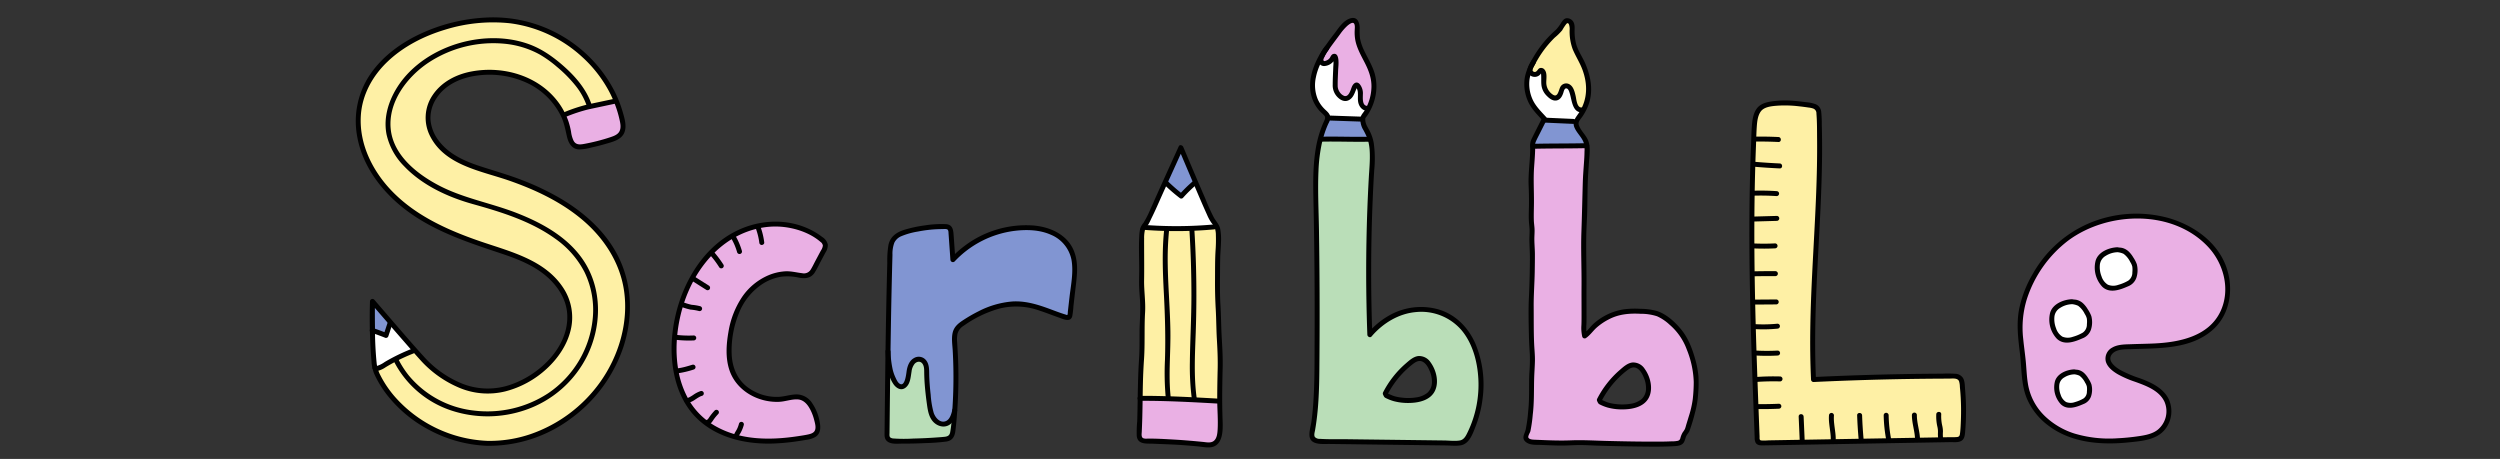 <svg width="1133" height="208" xmlns="http://www.w3.org/2000/svg" data-name="Layer 1">
 <rect width="100%" height="100%" fill="#333333" stroke="none"/>
 <title>Artboard 1</title>

 <g>
  <title>Layer 1</title>
  <path id="svg_1" fill="#eab0e4" d="m305.484,158.139q-0.001,-0.539 0.008,-1.076c0.395,-23.968 14.903,-51.355 40.65,-55.139a34.511,34.511 0 0 1 26.081,6.564a4.115,4.115 0 0 1 1.843,2.576a4.374,4.374 0 0 1 -0.725,2.407l-4.422,8.318a6.857,6.857 0 0 1 -1.818,2.448c-1.835,1.341 -4.37,0.572 -6.603,0.145c-7.816,-1.495 -16.036,2.242 -21.251,8.252s-7.735,13.971 -8.557,21.885c-0.523,5.037 -0.373,10.309 1.755,14.905c3.959,8.55 14.477,12.917 23.743,11.212c2.295,-0.422 4.67,-1.157 6.908,-0.496c2.45,0.724 4.138,2.967 5.268,5.259a23.721,23.721 0 0 1 2.167,6.873a5.5,5.5 0 0 1 -0.34,3.554c-0.874,1.539 -2.828,2.022 -4.571,2.331c-8.781,1.557 -17.794,2.447 -26.612,1.11s-17.486,-5.072 -23.529,-11.631c-7.202,-7.817 -9.984,-18.842 -9.994,-29.498z"/>
  <path id="svg_2" fill="#8195d2" d="m432.691,186c-0.57,2.44 -1.54,5.21 -3.92,6.01c-2.09,0.69 -4.43,-0.58 -5.66,-2.41a14.774,14.774 0 0 1 -1.88,-6.28a113.402,113.402 0 0 1 -1.25,-14.25a12.826,12.826 0 0 0 -0.36,-3.56a3.38,3.38 0 0 0 -6.36,-0.87a10.49,10.49 0 0 0 -1.39,4.51a12.455,12.455 0 0 1 -1.23,4.56a2.94,2.94 0 0 1 -1.93,1.56c-1.45,0.22 -2.58,-1.21 -3.29,-2.5c-2.24,-4.11 -2.64,-7.91 -2.97,-13.44c0.21,-14.77 0.48,-29.55 0.9,-44.32c0.17,-5.99 1.6,-8.28 7.25,-9.92a60.731,60.731 0 0 1 17.73,-2.39a2.929,2.929 0 0 1 1.82,0.44a3.062,3.062 0 0 1 0.83,2.29q0.435,6.06 0.86,12.12a0.66,0.66 0 0 0 0.01,0.14a45.902,45.902 0 0 1 32.56,-14.5a29.117,29.117 0 0 1 12.22,2.14a17.199,17.199 0 0 1 8.9,8.37c2.08,4.6 1.55,9.91 0.98,14.93q-0.795,6.975 -1.59,13.96a1.17,1.17 0 0 1 -1.77,1.22c-6.73,-2.02 -13.15,-5.38 -20.15,-6c-9.35,-0.84 -18.45,3.32 -26.29,8.49a10.181,10.181 0 0 0 -3,2.65c-1.33,1.99 -1.17,4.58 -1,6.96a214.308,214.308 0 0 1 -0.01,30.09l-0.01,0z"/>
  <path id="svg_3" fill="#badeb8" d="m432.691,186l0.01,0q-0.315,4.53 -0.82,9.03a4.786,4.786 0 0 1 -1.23,3.24a4.733,4.733 0 0 1 -2.71,0.82a205.068,205.068 0 0 1 -22.17,0.8c-1.31,-0.02 -2.86,-0.2 -3.48,-1.36a3.862,3.862 0 0 1 -0.29,-1.82q0.195,-18.69 0.45,-37.38c0.33,5.53 0.73,9.33 2.97,13.44c0.71,1.29 1.84,2.72 3.29,2.5a2.94,2.94 0 0 0 1.93,-1.56a12.455,12.455 0 0 0 1.23,-4.56a10.49,10.49 0 0 1 1.39,-4.51a3.38,3.38 0 0 1 6.36,0.87a12.826,12.826 0 0 1 0.36,3.56a113.402,113.402 0 0 0 1.25,14.25a14.774,14.774 0 0 0 1.88,6.28c1.23,1.83 3.57,3.1 5.66,2.41c2.38,-0.8 3.35,-3.57 3.92,-6.01z"/>
  <path id="svg_4" fill="#fef0a5" d="m552.951,159.03c0.24,3.48 0.01,6.99 -0.03,10.48c-0.04,4.06 -0.16,8.12 -0.15,12.19l0,0.05l-1.07,0.01c-3.49,-0.19 -6.97,-0.39 -10.46,-0.56l0.02,-0.44c-1.46,-10.38 -0.78,-20.94 -0.44,-31.42q0.75,-22.695 -0.67,-45.41l-0.02,-0.44c3.36,-0.13 6.72,-0.34 10.07,-0.65l1.12,-0.47c0.96,1.82 0.8,4.02 0.89,6.04c0.1,2.38 -0.23,4.78 -0.3,7.17c-0.08,2.71 -0.1,5.43 -0.12,8.14c-0.02,3.51 -0.08,7.01 0,10.52c0.08,3.26 0.42,6.52 0.46,9.78c0.05,5.02 0.36,10.01 0.7,15.01z"/>
  <path id="svg_5" fill="#eab0e4" d="m552.971,193.89a16.635,16.635 0 0 1 -0.44,3.79a4.62,4.62 0 0 1 -5.34,3.93c-4.67,-0.5 -9.36,-0.89 -14.05,-1.2c-4.44,-0.3 -7.43,-0.26 -11.88,-0.51c-1.39,-0.08 -3.72,0.39 -4.55,-1.1a3.585,3.585 0 0 1 -0.45,-1.9c0.33,-6.59 0.39,-11.6 0.45,-16.37c4.22,-0.02 8.44,0.05 12.66,0.18c3.96,0.11 7.91,0.29 11.87,0.49c3.49,0.17 6.97,0.37 10.46,0.56l1.07,-0.01c0.01,4.04 0.19,8.1 0.2,12.14z"/>
  <path id="svg_6" fill="#fff" d="m551.111,102.01l0.21,0.36l-1.12,0.47c-3.35,0.31 -6.71,0.52 -10.07,0.65c-3.79,0.15 -7.57,0.17 -11.36,0.07c-3.4,-0.07 -6.79,-0.24 -10.19,-0.51l-0.4,-0.02c0.18,-0.3 0.4,-0.58 0.57,-0.87a12.998,12.998 0 0 0 0.79,-1.15c1.4,-2.86 2.89,-5.68 4.13,-8.61c0.46,-1.08 2.29,-5.15 4.35,-9.74l0.35,0.16a75.522,75.522 0 0 0 6.97,6.05a59.829,59.829 0 0 1 5.9,-5.8l0.67,-0.29c3.2,7.49 6.49,15.07 7.23,16.36c0.57,1.01 1.36,1.88 1.97,2.87z"/>
  <path id="svg_7" fill="#8195d2" d="m541.911,82.78l-0.67,0.29a59.829,59.829 0 0 0 -5.9,5.8a75.522,75.522 0 0 1 -6.97,-6.05l-0.35,-0.16c3.28,-7.24 7.15,-15.75 7.15,-15.75s3.32,7.88 6.74,15.87z"/>
  <path id="svg_8" fill="#fef0a5" d="m541.261,180.76l-0.02,0.44c-3.96,-0.2 -7.91,-0.38 -11.87,-0.49l0.03,-0.95c-0.92,-8.49 -0.15,-17.06 -0.09,-25.6c0.14,-16.8 -2.42,-33.65 -0.55,-50.35l0.01,-0.25c3.79,0.1 7.57,0.08 11.36,-0.07l0.02,0.44q1.41,22.68 0.67,45.41c-0.34,10.48 -1.02,21.04 0.44,31.42z"/>
  <path id="svg_9" fill="#fef0a5" d="m529.401,179.76l-0.03,0.95c-4.22,-0.13 -8.44,-0.2 -12.66,-0.18c0.08,-5.6 0.15,-10.85 0.64,-17.88c0.37,-5.29 0.05,-15.35 0.44,-20.57c0.37,-4.95 -0.52,-9.81 -0.42,-14.73c0.13,-6.22 -0.01,-12.45 0.02,-18.68a32.862,32.862 0 0 1 0.41,-4.75a2.401,2.401 0 0 1 0.38,-0.89l0.4,0.02c3.4,0.27 6.79,0.44 10.19,0.51l-0.01,0.25c-1.87,16.7 0.69,33.55 0.55,50.35c-0.06,8.54 -0.83,17.11 0.09,25.6z"/>
  <path id="svg_16" fill="#eab0e4" d="m1005.891,117c5.26,9.14 5.13,21.64 -1.79,29.6c-4.75,5.46 -11.96,8.23 -19.11,9.36c-6.18,0.99 -12.46,0.9 -18.72,1.14c-0.98,0.04 -1.96,0.09 -2.94,0.14a13.719,13.719 0 0 0 -5.01,0.99a5.038,5.038 0 0 0 -3.03,3.87c-0.17,2.01 1.29,3.81 2.88,5.06c3.63,2.87 8.23,4.15 12.56,5.82c4.33,1.66 8.74,4 10.95,8.08a11.91,11.91 0 0 1 -3.89,15.14c-2.59,1.67 -5.73,2.22 -8.79,2.64c-9.75,1.35 -19.89,1.72 -29.26,-1.3c-9.37,-3.03 -17.92,-9.93 -20.85,-19.33c-1.39,-4.49 -1.46,-9.26 -1.89,-13.94c-0.63,-6.89 -2.05,-13.79 -1.33,-20.67c1.49,-14.09 11.71,-29.79 23.59,-37.27a54.4,54.4 0 0 1 41.38,-6.93c10.24,2.51 20,8.45 25.25,17.6zm-38.34,5.43a8.196,8.196 0 0 0 -0.17,-2.16a8.06,8.06 0 0 0 -0.99,-2.1a14.257,14.257 0 0 0 -2.36,-3.28a5.019,5.019 0 0 0 -3.63,-1.55l-0.86,-0.16a11.394,11.394 0 0 0 -6.79,2.52a5.275,5.275 0 0 0 -2.17,3.9a12.344,12.344 0 0 0 1.66,7.84a7.119,7.119 0 0 0 1.82,2.15a6.338,6.338 0 0 0 4.64,0.95a18.835,18.835 0 0 0 4.59,-1.5a7.777,7.777 0 0 0 2.91,-1.79c1.14,-1.27 1.31,-3.12 1.35,-4.82zm-20.6,54.14a6.963,6.963 0 0 0 -0.15,-1.88a7.047,7.047 0 0 0 -0.86,-1.82a12.432,12.432 0 0 0 -2.05,-2.86a4.368,4.368 0 0 0 -3.16,-1.35l-0.75,-0.13a9.932,9.932 0 0 0 -5.91,2.18a5.561,5.561 0 0 0 -1.19,1.28a5.249,5.249 0 0 0 -0.69,2.12a10.681,10.681 0 0 0 1.44,6.82a6.132,6.132 0 0 0 1.59,1.88a5.502,5.502 0 0 0 4.03,0.82a16.443,16.443 0 0 0 4,-1.31a6.788,6.788 0 0 0 2.53,-1.55a6.476,6.476 0 0 0 1.17,-4.2zm-0.01,-30.59a7.792,7.792 0 0 0 -0.16,-2.16a8.06,8.06 0 0 0 -0.99,-2.1a14.475,14.475 0 0 0 -2.36,-3.28a5.019,5.019 0 0 0 -3.63,-1.55l-0.86,-0.16a11.394,11.394 0 0 0 -6.79,2.52a6.178,6.178 0 0 0 -1.37,1.47a6.068,6.068 0 0 0 -0.8,2.43a12.344,12.344 0 0 0 1.66,7.84a7.001,7.001 0 0 0 1.82,2.15a6.338,6.338 0 0 0 4.64,0.95a18.835,18.835 0 0 0 4.59,-1.5a7.885,7.885 0 0 0 2.91,-1.78c1.14,-1.28 1.3,-3.13 1.34,-4.83z"/>
  <path id="svg_17" fill="#fff" d="m967.381,120.27a8.196,8.196 0 0 1 0.17,2.16c-0.04,1.7 -0.21,3.55 -1.35,4.82a7.777,7.777 0 0 1 -2.91,1.79a18.835,18.835 0 0 1 -4.59,1.5a6.338,6.338 0 0 1 -4.64,-0.95a7.119,7.119 0 0 1 -1.82,-2.15a12.344,12.344 0 0 1 -1.66,-7.84a5.275,5.275 0 0 1 2.17,-3.9a11.394,11.394 0 0 1 6.79,-2.52l0.86,0.16a5.019,5.019 0 0 1 3.63,1.55a14.257,14.257 0 0 1 2.36,3.28a8.06,8.06 0 0 1 0.99,2.1z"/>
  <path id="svg_18" fill="#fff" d="m946.801,174.69a6.963,6.963 0 0 1 0.15,1.88a6.476,6.476 0 0 1 -1.17,4.2a6.788,6.788 0 0 1 -2.53,1.55a16.443,16.443 0 0 1 -4,1.31a5.502,5.502 0 0 1 -4.03,-0.82a6.132,6.132 0 0 1 -1.59,-1.88a10.681,10.681 0 0 1 -1.44,-6.82a5.249,5.249 0 0 1 0.69,-2.12a5.561,5.561 0 0 1 1.19,-1.28a9.932,9.932 0 0 1 5.91,-2.18l0.75,0.13a4.368,4.368 0 0 1 3.16,1.35a12.432,12.432 0 0 1 2.05,2.86a7.047,7.047 0 0 1 0.86,1.82z"/>
  <path id="svg_19" fill="#fff" d="m946.781,143.82a7.792,7.792 0 0 1 0.16,2.16c-0.04,1.7 -0.2,3.55 -1.34,4.83a7.885,7.885 0 0 1 -2.91,1.78a18.835,18.835 0 0 1 -4.59,1.5a6.338,6.338 0 0 1 -4.64,-0.95a7.001,7.001 0 0 1 -1.82,-2.15a12.344,12.344 0 0 1 -1.66,-7.84a6.068,6.068 0 0 1 0.8,-2.43a6.178,6.178 0 0 1 1.37,-1.47a11.394,11.394 0 0 1 6.79,-2.52l0.86,0.16a5.019,5.019 0 0 1 3.63,1.55a14.475,14.475 0 0 1 2.36,3.28a8.06,8.06 0 0 1 0.99,2.1z"/>
  <path id="svg_20" fill="#fef0a5" d="m889.191,173.91a109.905,109.905 0 0 1 0.22,22.43a3.32,3.32 0 0 1 -0.83,2.3a3.364,3.364 0 0 1 -2.23,0.57q-43.92,0.765 -87.83,1.53a2.269,2.269 0 0 1 -1.74,-0.46a2.243,2.243 0 0 1 -0.42,-1.48c-1.78,-45.72 -3.55,-91.51 -1.49,-137.22c0.19,-4.26 -0.08,-11.92 4.69,-13.63c5.97,-2.15 14.6,-1.17 20.73,-0.24c1.31,0.2 2.76,0.53 3.49,1.64a4.879,4.879 0 0 1 0.56,2.51c1.7,40.04 -4.38,80.12 -2.46,120.14l0.11,0q31.395,-1.5 62.84,-1.54c1.29,0 2.77,0.08 3.6,1.07a4.451,4.451 0 0 1 0.76,2.38z"/>
  <path id="svg_21" fill="#eab0e4" d="m764.851,156.35c2.43,6.09 4.29,12.39 3.8,19.1a58.198,58.198 0 0 1 -0.77,8.06c-0.82,3.79 -2.06,7.49 -3.19,11.21a8.986,8.986 0 0 1 -1.13,1.82a4.939,4.939 0 0 0 -0.7,1.37c-0.48,2.34 -1.1,2.99 -3.47,3.13c-2.3,0.14 -4.61,0.22 -6.91,0.23c-4.79,0.01 -9.57,-0.01 -14.36,-0.1c-6.75,-0.13 -13.5,-0.26 -20.24,-0.56c-3.97,-0.17 -7.91,0.31 -11.87,0.17c-3.88,-0.13 -7.77,-0.24 -11.65,-0.42a4.3,4.3 0 0 1 -1.56,-0.58c-1.39,-0.7 -1.59,-1.49 -0.94,-2.91a8.753,8.753 0 0 0 0.77,-2.42c0.51,-3.62 1.04,-7.24 1.35,-10.89c0.21,-2.43 0.05,-4.89 0.08,-7.33c0.02,-1.92 0.07,-3.83 0.12,-5.75a92.781,92.781 0 0 0 0.24,-10.27c-0.59,-7.18 -0.4,-14.36 -0.48,-21.54c-0.04,-3.09 0.28,-6.18 0.35,-9.27c0.11,-4.67 0.19,-9.35 0.2,-14.03c0.01,-2.2 -0.2,-4.39 -0.24,-6.58c-0.03,-1.56 0.14,-3.13 0.1,-4.7c-0.04,-1.49 -0.33,-2.98 -0.34,-4.48c-0.05,-4.98 0.21,-9.97 -0.08,-14.93c-0.31,-5.2 0.42,-10.34 0.62,-15.52c0.03,-0.89 0.09,-1.79 0.05,-2.67c0,-0.05 -0.01,-0.11 -0.01,-0.16l0.42,-0.03c7.52,-0.19 16.62,-0.09 24.14,-0.29c0.32,4.51 -0.49,10.39 -0.64,14.89c-0.21,5.34 -0.19,10.69 -0.33,16.03c-0.09,3.51 -0.39,7 -0.41,10.5c-0.03,5.34 0.11,10.68 0.15,16.03c0.02,2.23 -0.05,4.47 -0.05,6.7c0,5.1 0.02,10.2 0.01,15.3c-0.01,1.59 -0.15,3.18 -0.15,4.77a11.123,11.123 0 0 0 0.42,2.03a9.822,9.822 0 0 0 2.58,-2.38a25.258,25.258 0 0 1 8.73,-6.58c4.33,-2.18 9,-2.46 13.73,-2.23c1.9,0.09 3.81,0.27 5.7,0.55c3.29,0.48 5.86,2.47 8.27,4.5a26.295,26.295 0 0 1 7.69,10.23zm-19.08,24.18c2.49,-3.64 1.15,-8.82 -1.01,-12.28a5.884,5.884 0 0 0 -3.69,-2.82c-1.74,-0.32 -3.11,0.59 -4.43,1.6a42.455,42.455 0 0 0 -11.82,14.23l0.47,0.93a29.682,29.682 0 0 0 4.03,1.55c3.96,0.89 8.87,1.05 12.71,-0.42a7.913,7.913 0 0 0 3.74,-2.79z"/>
  <path id="svg_22" fill="#fef0a5" d="m716.971,28.21c2.25,4.93 3.68,10.06 2.78,15.54a19.325,19.325 0 0 1 -2.18,6.2l-0.35,-0.18a2.947,2.947 0 0 1 -3.01,-1.6a11.056,11.056 0 0 1 -1.03,-3.5a26.255,26.255 0 0 0 -0.75,-2.9a5.245,5.245 0 0 0 -1.18,-2.19a2.048,2.048 0 0 0 -2.3,-0.49a2.26,2.26 0 0 0 -0.87,0.94a21.737,21.737 0 0 0 -0.93,2.48a2.987,2.987 0 0 1 -1.75,1.87c-1.14,0.33 -2.28,-0.46 -3.14,-1.28a8.126,8.126 0 0 1 -2.31,-3.32c-0.68,-2.12 0.07,-4.46 -0.42,-6.64c-0.14,-0.62 -0.58,-1.35 -1.22,-1.24c-0.49,0.08 -0.74,0.63 -1.05,1.03a2.267,2.267 0 0 1 -2.47,0.67a3.111,3.111 0 0 1 -0.99,-0.61a4.042,4.042 0 0 1 -0.38,-1a4.119,4.119 0 0 1 0.27,-1.37c0.33,-0.69 0.66,-1.36 1.01,-2.02c0.05,-0.1 0.1,-0.19 0.15,-0.29a48.524,48.524 0 0 1 11.44,-14.32c0.92,-0.79 1.36,-2.12 2.16,-3.09c0.56,-0.68 0.94,-1.81 2.22,-1.46c1.14,0.31 1.75,1.14 1.83,2.76c0.06,1.19 -0.13,2.41 0.02,3.58a24.034,24.034 0 0 0 1.04,5.58c0.91,2.37 2.35,4.53 3.41,6.85z"/>
  <path id="svg_23" fill="#8195d2" d="m714.941,58.13c1.49,2.86 3.99,4.69 4.21,7.88c-7.52,0.2 -16.62,0.1 -24.14,0.29l-0.42,0.03a3.715,3.715 0 0 1 0.11,-1.93c1.23,-2.67 2.6,-5.27 3.92,-7.9c0.34,-0.67 0.67,-1.34 1.1,-2.21l0.31,0.15q6.555,0.3 13.11,0.59l1.15,0.34a3.988,3.988 0 0 0 0.65,2.76z"/>
  <path id="svg_24" fill="#fff" d="m717.221,49.77l0.35,0.18a29.758,29.758 0 0 1 -2.39,3.69a4.326,4.326 0 0 0 -0.89,1.73l-1.15,-0.34q-6.555,-0.3 -13.11,-0.59l-0.31,-0.15c0.08,-0.14 0.15,-0.28 0.22,-0.43c-1.01,-1.11 -2.02,-2.23 -3.05,-3.34a18.123,18.123 0 0 1 -4.96,-12.32a16.282,16.282 0 0 1 1.57,-7.17c0.06,-0.14 0.13,-0.27 0.19,-0.41a4.119,4.119 0 0 0 -0.27,1.37a4.042,4.042 0 0 0 0.38,1a3.111,3.111 0 0 0 0.99,0.61a2.267,2.267 0 0 0 2.47,-0.67c0.31,-0.4 0.56,-0.95 1.05,-1.03c0.64,-0.11 1.08,0.62 1.22,1.24c0.49,2.18 -0.26,4.52 0.42,6.64a8.126,8.126 0 0 0 2.31,3.32c0.86,0.82 2,1.61 3.14,1.28a2.987,2.987 0 0 0 1.75,-1.87a21.737,21.737 0 0 1 0.93,-2.48a2.26,2.26 0 0 1 0.87,-0.94a2.048,2.048 0 0 1 2.3,0.49a5.245,5.245 0 0 1 1.18,2.19a26.255,26.255 0 0 1 0.75,2.9a11.056,11.056 0 0 0 1.03,3.5a2.947,2.947 0 0 0 3.01,1.6z"/>
  <path id="svg_25" fill="#badeb8" d="m670.061,163.85a50.456,50.456 0 0 1 -4.27,33.23a6.809,6.809 0 0 1 -2.72,3.25a7.441,7.441 0 0 1 -3.32,0.48l-60.9,-0.78c-1.44,-0.02 -3.12,-0.16 -3.89,-1.38a4.471,4.471 0 0 1 -0.2,-3.23c1.81,-9.81 1.97,-19.84 2.06,-29.81q0.345,-37.05 -0.42,-74.1c-0.2,-9.52 -0.39,-19.36 1.96,-28.48l0.23,0.06c7.52,-0.2 14.65,0.2 22.17,0l0.24,-0.06c1.48,5.1 0.84,10.9 0.53,16.38q-2.055,36.09 -0.73,72.27c0.09,-0.1 0.18,-0.21 0.27,-0.31a31.904,31.904 0 0 1 18.22,-10.74a25.737,25.737 0 0 1 20.68,5.06c5.46,4.47 8.6,11.26 10.09,18.16zm-21.31,13.76c2.49,-3.64 1.15,-8.82 -1.01,-12.28a5.884,5.884 0 0 0 -3.69,-2.82c-1.75,-0.32 -3.12,0.59 -4.43,1.6a42.338,42.338 0 0 0 -11.82,14.23l0.47,0.93a29.682,29.682 0 0 0 4.03,1.55c3.96,0.89 8.87,1.05 12.71,-0.42a7.913,7.913 0 0 0 3.74,-2.79z"/>
  <path id="svg_26" fill="#eab0e4" d="m600.251,23.28a56.362,56.362 0 0 1 3.76,-5.17c2.17,-2.67 5.08,-7.91 8.54,-8.78c2.95,-0.74 2.55,3.41 2.49,5.25c-0.24,7.13 4.91,12.48 6.85,18.94a21.685,21.685 0 0 1 -1.77,15.85l-0.51,-0.26a3.172,3.172 0 0 1 -2.86,-2.51a15.842,15.842 0 0 1 -0.22,-4.08a5.214,5.214 0 0 0 -1.27,-3.78a0.816,0.816 0 0 0 -0.49,-0.26c-0.35,-0.03 -0.61,0.32 -0.77,0.63c-0.59,1.15 -0.88,2.45 -1.53,3.58a3.44,3.44 0 0 1 -3.1,1.98a3.67,3.67 0 0 1 -1.92,-0.99a6.465,6.465 0 0 1 -2.08,-3a10.017,10.017 0 0 1 -0.24,-3.14c0.11,-3.31 0.22,-6.61 0.33,-9.92c0.01,-0.45 -0.31,-2.88 -1.22,-1.87c-0.33,0.38 -0.43,0.94 -0.77,1.35c-0.83,1.02 -3.41,2.46 -4.58,1.23a1.211,1.211 0 0 1 -0.29,-0.73a5.697,5.697 0 0 1 0.81,-2.67a11.637,11.637 0 0 1 0.84,-1.65z"/>
  <path id="svg_27" fill="#8195d2" d="m621.001,63.03l-0.24,0.06c-7.52,0.2 -14.65,-0.2 -22.17,0l-0.23,-0.06a44.444,44.444 0 0 1 2.88,-8a4.375,4.375 0 0 0 0.53,-1.56c4.37,0.19 10.99,0.33 15.36,0.53l0.5,0a8.664,8.664 0 0 0 1.21,4.37a16.164,16.164 0 0 1 2.16,4.66z"/>
  <path id="svg_28" fill="#fff" d="m619.611,49.11l0.51,0.26a20.23,20.23 0 0 1 -1.97,3.14c-0.59,0.78 -0.45,0.51 -0.52,1.49l-0.5,0c-4.37,-0.2 -10.99,-0.34 -15.36,-0.53a1.313,1.313 0 0 0 0.01,-0.28c-0.07,-1.06 -1,-1.81 -1.78,-2.52c-6.56,-5.99 -6.14,-14.61 -2.66,-22.14a43.436,43.436 0 0 1 2.91,-5.25a11.637,11.637 0 0 0 -0.84,1.65a5.697,5.697 0 0 0 -0.81,2.67a1.211,1.211 0 0 0 0.29,0.73c1.17,1.23 3.75,-0.21 4.58,-1.23c0.34,-0.41 0.44,-0.97 0.77,-1.35c0.91,-1.01 1.23,1.42 1.22,1.87c-0.11,3.31 -0.22,6.61 -0.33,9.92a10.017,10.017 0 0 0 0.24,3.14a6.465,6.465 0 0 0 2.08,3a3.67,3.67 0 0 0 1.92,0.99a3.44,3.44 0 0 0 3.1,-1.98c0.65,-1.13 0.94,-2.43 1.53,-3.58c0.16,-0.31 0.42,-0.66 0.77,-0.63a0.816,0.816 0 0 1 0.49,0.26a5.214,5.214 0 0 1 1.27,3.78a15.842,15.842 0 0 0 0.22,4.08a3.172,3.172 0 0 0 2.86,2.51z"/>
  <path id="svg_29" fill="#fef0a5" d="m282.421,124.79c4.37,14.39 1.26,30.86 -6.11,43.71c-10.71,18.68 -31.11,31.85 -52.64,32.42c-0.99,0.02 -1.98,0.02 -2.98,-0.01c-20.52,-0.62 -42.16,-13.74 -50.36,-32.58a6.883,6.883 0 0 1 -0.36,-1.19l0.79,-0.09a9.104,9.104 0 0 0 3.24,-1.46q2.55,-1.56 5.21,-2.93l0.28,0.54c14.37,28.69 54.89,32.04 76.78,10.01c13.26,-13.34 18.18,-34.94 8.86,-51.88c-9.69,-17.61 -32.63,-24.95 -50.79,-30c-20.47,-5.69 -47.73,-22.17 -35.43,-47.49c11.82,-24.32 49.03,-33.14 69.97,-17.72c7.13,5.25 15.49,12.94 18.28,21.97l0.05,0.21c-0.26,0.06 -0.52,0.11 -0.78,0.17c-1.16,0.24 -2.32,0.49 -3.45,0.84c-0.85,0.26 -1.69,0.59 -2.52,0.91q-2.265,0.87 -4.54,1.75l-0.62,0.3a32.965,32.965 0 0 0 -11.92,-13.46a40.671,40.671 0 0 0 -24.62,-5.94c-5.86,0.4 -11.77,1.97 -16.52,5.41c-4.76,3.45 -8.21,8.96 -8.29,14.83c-0.11,7.25 4.85,13.79 10.94,17.74c6.09,3.94 13.24,5.82 20.17,7.96c23.7,7.3 49.6,20.44 57.36,45.98z"/>
  <path id="svg_30" fill="#eab0e4" d="m281.941,54.32c0.44,2.05 0.72,4.36 -0.44,6.12c-1,1.53 -2.84,2.25 -4.58,2.82a89.88,89.88 0 0 1 -12.31,3.13a6.683,6.683 0 0 1 -3.44,-0.02c-2.57,-0.93 -3.07,-4.24 -3.56,-6.93a28.887,28.887 0 0 0 -2.31,-7.17l0.62,-0.3q2.28,-0.885 4.54,-1.75c0.83,-0.32 1.67,-0.65 2.52,-0.91c1.13,-0.35 2.29,-0.6 3.45,-0.84c0.26,-0.06 0.52,-0.11 0.78,-0.17q5.715,-1.215 11.41,-2.43l0.61,-0.25a50.156,50.156 0 0 1 2.71,8.7z"/>
  <path id="svg_31" fill="#fef0a5" d="m279.231,45.62l-0.61,0.25q-5.7,1.215 -11.41,2.43l-0.05,-0.21c-2.79,-9.03 -11.15,-16.72 -18.28,-21.97c-20.94,-15.42 -58.15,-6.6 -69.97,17.72c-12.3,25.32 14.96,41.8 35.43,47.49c18.16,5.05 41.1,12.39 50.79,30c9.32,16.94 4.4,38.54 -8.86,51.88c-21.89,22.03 -62.41,18.68 -76.78,-10.01l-0.28,-0.54a79.793,79.793 0 0 1 7.83,-3.54l0.78,-0.64c1.47,1.67 2.73,3.08 3.62,4.07c6.2,6.82 15.09,12.56 24.15,14.27c9.43,1.77 19.27,-1.56 27.13,-7.07c9.94,-6.98 17.64,-19.05 14.97,-30.9c-1.76,-7.81 -7.72,-14.12 -14.57,-18.26c-6.86,-4.14 -14.63,-6.43 -22.23,-8.94c-12.39,-4.09 -24.7,-8.94 -35.25,-16.61c-10.54,-7.68 -19.26,-18.5 -22.21,-31.2c-9.13,-39.22 41.11,-60.34 72.72,-53.6c18.92,4.04 35.8,17.64 43.08,35.38z"/>
  <path id="svg_32" fill="#fff" d="m187.821,158.48l-0.78,0.64a79.793,79.793 0 0 0 -7.83,3.54q-2.655,1.365 -5.21,2.93a9.104,9.104 0 0 1 -3.24,1.46l-0.79,0.09c-0.72,-3.3 -1.02,-10.69 -1.13,-17.37c2.05,0.69 4.08,1.45 6.09,2.25l1.89,-5.67l0.24,-0.21c3.57,4.12 7.64,8.8 10.76,12.34z"/>
  <path id="svg_33" fill="#8195d2" d="m177.061,146.14l-0.24,0.21l-1.89,5.67c-2.01,-0.8 -4.04,-1.56 -6.09,-2.25c-0.12,-6.81 -0.04,-12.88 -0.04,-13.17c0,0 3.73,4.32 8.26,9.54z"/>
  <path id="svg_34" d="m220.696,199.785a59.105,59.105 0 0 1 -41.786,-20.047a47.602,47.602 0 0 1 -6.546,-9.715a15.272,15.272 0 0 1 -1.666,-5.455a158.98,158.98 0 0 1 -0.758,-16.26c-0.052,-3.906 -0.065,-7.813 -0.015,-11.719l-1.92,0.795q7.08,8.214 14.203,16.391c2.745,3.148 5.479,6.308 8.286,9.401a49.62,49.62 0 0 0 17.272,12.403a33.204,33.204 0 0 0 21.257,1.793a43.766,43.766 0 0 0 18.901,-10.398c4.989,-4.64 9.081,-10.633 10.695,-17.317a24.318,24.318 0 0 0 -3.193,-18.981c-8.368,-13.03 -24.347,-16.668 -38.033,-21.394c-14.449,-4.99 -28.912,-11.481 -39.705,-22.623c-8.778,-9.061 -14.899,-21.234 -14.167,-34.087c0.546,-9.593 5.323,-18.206 12.216,-24.732c7.249,-6.864 16.465,-11.522 25.968,-14.385a73.176,73.176 0 0 1 29.487,-2.9a59.531,59.531 0 0 1 32.585,15.202a58.109,58.109 0 0 1 11.842,14.906a51.746,51.746 0 0 1 3.824,8.745q0.761,2.306 1.298,4.679c0.376,1.663 0.811,3.602 0.09,5.232c-0.735,1.663 -2.605,2.325 -4.207,2.859c-2.01,0.671 -4.049,1.26 -6.102,1.78q-2.967,0.752 -5.982,1.3c-1.849,0.333 -3.557,0.388 -4.561,-1.414a13.168,13.168 0 0 1 -1.168,-4.077a32.395,32.395 0 0 0 -1.237,-4.892a32.063,32.063 0 0 0 -4.761,-8.833c-8.955,-11.783 -24.705,-16.286 -38.947,-13.69c-7.013,1.279 -13.738,4.697 -17.785,10.73a18.224,18.224 0 0 0 -1.102,18.734c6.797,13.254 23.117,15.631 35.824,20.059c11.751,4.095 23.354,9.557 32.946,17.604c9.782,8.208 17.118,19.28 19.036,32.067c2.177,14.52 -2.362,29.756 -10.788,41.599a64.65,64.65 0 0 1 -31.578,23.602a56.939,56.939 0 0 1 -19.723,3.038a1.126,1.126 0 0 0 0,2.25a62.21,62.21 0 0 0 37.964,-12.302a65.969,65.969 0 0 0 23.914,-32.645c4.453,-13.728 3.989,-28.706 -2.761,-41.601c-5.772,-11.026 -15.402,-19.459 -26.021,-25.681a119.779,119.779 0 0 0 -16.983,-8.105c-6.287,-2.458 -12.76,-4.261 -19.167,-6.359c-7.057,-2.31 -14.241,-5.464 -18.805,-11.593a17.915,17.915 0 0 1 -3.739,-9.501a16.234,16.234 0 0 1 2.716,-9.709c4.109,-6.383 11.552,-9.484 18.851,-10.35a40.715,40.715 0 0 1 22.799,3.69a32.363,32.363 0 0 1 14.731,14.682c1.476,3.042 2.017,6.17 2.769,9.424c0.661,2.863 2.201,5.624 5.474,5.743a23.725,23.725 0 0 0 5.702,-0.899q3.106,-0.675 6.16,-1.57c3.088,-0.905 7.185,-1.785 8.602,-5.068c1.296,-3.001 0.106,-6.696 -0.757,-9.666a54.125,54.125 0 0 0 -3.504,-8.936a61.893,61.893 0 0 0 -58.414,-33.626a79.761,79.761 0 0 0 -29.762,7.387c-8.849,4.141 -17.091,10.165 -22.66,18.293a37.811,37.811 0 0 0 -5.982,27.913c2.309,13.59 11.097,25.161 21.844,33.395c12.653,9.694 27.814,14.723 42.748,19.691c7.364,2.45 14.886,5.248 20.903,10.304c5.303,4.456 9.429,10.595 9.762,17.686c0.685,14.587 -12.391,26.99 -25.206,31.529a31.355,31.355 0 0 1 -22.032,-0.156a46.966,46.966 0 0 1 -17.806,-12.475c-6.117,-6.747 -12.027,-13.69 -17.983,-20.578q-2.229,-2.578 -4.455,-5.159a1.136,1.136 0 0 0 -1.921,0.795a239.231,239.231 0 0 0 0.687,27.188a17.639,17.639 0 0 0 1.143,5.451a47.965,47.965 0 0 0 6.203,10.15a59.206,59.206 0 0 0 18.776,15.463a60.482,60.482 0 0 0 26.214,7.195c1.448,0.049 1.446,-2.201 0,-2.25z"/>
  <path id="svg_35" d="m256.225,53.052a70.588,70.588 0 0 1 10.726,-3.548q5.985,-1.274 11.971,-2.546c1.416,-0.301 0.817,-2.47 -0.598,-2.17q-5.985,1.273 -11.971,2.546a70.583,70.583 0 0 0 -10.726,3.548c-1.337,0.516 -0.756,2.692 0.598,2.17l0,0z"/>
  <path id="svg_36" d="m169.991,167.926a1.126,1.126 0 0 0 0,-2.25a1.126,1.126 0 0 0 0,2.25z"/>
  <path id="svg_37" d="m171.06,168.131a11.401,11.401 0 0 0 3.764,-1.731q2.012,-1.22 4.091,-2.324a80.855,80.855 0 0 1 8.421,-3.868c1.333,-0.522 0.753,-2.699 -0.598,-2.17a86.218,86.218 0 0 0 -8.421,3.812q-2.019,1.052 -3.978,2.216a12.203,12.203 0 0 1 -3.877,1.894c-1.422,0.262 -0.82,2.431 0.598,2.17z"/>
  <path id="svg_38" d="m168.401,150.802q3.146,1.068 6.232,2.303a1.141,1.141 0 0 0 1.384,-0.786l1.886,-5.669a1.125,1.125 0 1 0 -2.17,-0.598l-1.886,5.669l1.384,-0.786q-3.085,-1.235 -6.232,-2.303a1.125,1.125 0 0 0 -0.598,2.17z"/>
  <path id="svg_39" d="m268.242,47.794c-2.31,-7.291 -7.56,-13.283 -13.238,-18.222c-4.742,-4.125 -9.797,-7.645 -15.769,-9.722c-11.117,-3.865 -23.718,-3.13 -34.693,0.857c-11.05,4.015 -21.164,11.599 -26.467,22.29c-2.752,5.547 -4.094,11.741 -2.898,17.885a29.534,29.534 0 0 0 7.946,14.429c8.197,8.621 19.761,13.983 31.071,17.149c12.969,3.63 26.294,7.714 37.355,15.663a41.993,41.993 0 0 1 13.31,15.112a39.369,39.369 0 0 1 3.798,20.853a46.24,46.24 0 0 1 -20.341,34.203a50.248,50.248 0 0 1 -33.405,7.79a44.734,44.734 0 0 1 -29.636,-15.904a42.599,42.599 0 0 1 -4.819,-7.547c-0.654,-1.292 -2.595,-0.155 -1.943,1.136a45.141,45.141 0 0 0 25.861,22.221a52.454,52.454 0 0 0 33.98,-0.267a48.91,48.91 0 0 0 27.8,-24.528c6.229,-12.784 6.832,-28.325 -0.309,-40.883c-6.755,-11.88 -19.277,-18.935 -31.624,-23.759c-11.772,-4.599 -24.412,-6.711 -35.64,-12.673c-9.774,-5.19 -20.337,-13.589 -21.509,-25.43c-1.209,-12.215 7.398,-23.556 17.069,-30.016a53.359,53.359 0 0 1 34.015,-8.651a41.286,41.286 0 0 1 16.354,4.868a51.079,51.079 0 0 1 7.858,5.625a59.346,59.346 0 0 1 8.184,8.205a30.881,30.881 0 0 1 5.517,9.913c0.436,1.375 2.609,0.788 2.17,-0.598l0,-0z"/>
  <path id="svg_40" d="m169.991,167.926a1.126,1.126 0 0 0 0,-2.25a1.126,1.126 0 0 0 0,2.25z"/>
  <path id="svg_42" d="m518.478,162.652c0.462,-7.006 0.064,-14.043 0.472,-21.054c0.286,-4.915 -0.525,-9.817 -0.442,-14.734c0.085,-5.081 0.013,-10.162 0.005,-15.244c-0.002,-1.141 -0.018,-2.285 0.012,-3.427a15.947,15.947 0 0 1 0.365,-3.975a11.714,11.714 0 0 1 1.539,-2.488c0.641,-1.059 1.13,-2.248 1.681,-3.357c1.187,-2.39 2.261,-4.823 3.344,-7.26c1.951,-4.387 3.938,-8.758 5.92,-13.131q2.381,-5.255 4.769,-10.508l-2.056,-0.269q4.029,9.568 8.124,19.108c1.599,3.719 3.19,7.444 4.869,11.128a19.752,19.752 0 0 0 1.932,3.531a10.889,10.889 0 0 1 1.553,2.442a9.757,9.757 0 0 1 0.469,3.141a63.156,63.156 0 0 1 -0.104,6.389c-0.314,4.537 -0.245,9.099 -0.281,13.645c-0.036,4.519 0.063,9.005 0.322,13.517c0.26,4.53 0.249,9.07 0.514,13.602c0.267,4.574 0.475,9.071 0.359,13.655c-0.114,4.53 -0.193,9.069 -0.196,13.601c-0.003,4.603 0.46,9.283 0.175,13.877c-0.105,1.686 -0.33,3.947 -1.815,5.039c-1.369,1.007 -3.203,0.555 -4.751,0.401c-4.505,-0.448 -9.022,-0.836 -13.543,-1.088c-3.88,-0.216 -7.827,-0.463 -11.711,-0.414a4.155,4.155 0 0 1 -1.923,-0.193c-0.96,-0.517 -0.672,-2.02 -0.632,-2.901q0.143,-3.113 0.23,-6.229c0.196,-6.979 0.153,-13.963 0.466,-20.939q0.132,-2.935 0.335,-5.866c0.098,-1.445 -2.152,-1.439 -2.25,0c-0.505,7.418 -0.568,14.839 -0.699,22.27q-0.053,3.005 -0.146,6.008a53.337,53.337 0 0 0 -0.217,6.564c0.388,4.109 4.502,3.464 7.528,3.604c4.376,0.202 8.747,0.301 13.118,0.622q3.515,0.259 7.025,0.581c2.001,0.185 4.186,0.71 6.186,0.36c3.719,-0.651 4.778,-4.286 5.031,-7.58c0.179,-2.328 0.003,-4.712 -0.051,-7.044c-0.056,-2.438 -0.11,-4.877 -0.106,-7.316c0.009,-4.689 0.091,-9.385 0.215,-14.072c0.127,-4.826 -0.201,-9.576 -0.459,-14.391c-0.252,-4.701 -0.268,-9.407 -0.55,-14.107c-0.283,-4.729 -0.215,-9.457 -0.184,-14.191c0.015,-2.396 0.028,-4.792 0.083,-7.187c0.053,-2.315 0.304,-4.62 0.345,-6.933a25.853,25.853 0 0 0 -0.384,-6.243c-0.469,-1.995 -1.893,-3.318 -2.864,-5.049a92.689,92.689 0 0 1 -3.821,-8.455c-3.295,-7.581 -6.715,-15.647 -9.819,-23.009q-0.101,-0.239 -0.201,-0.477c-0.325,-0.772 -1.606,-1.26 -2.056,-0.269c-3.43,7.541 -6.864,15.081 -10.245,22.644c-0.846,1.892 -1.645,3.807 -2.532,5.68a42.533,42.533 0 0 1 -3.232,6.365a7.924,7.924 0 0 0 -1.471,2.593a21.182,21.182 0 0 0 -0.406,3.62c-0.297,5.041 -0.001,10.15 -0.014,15.199c-0.007,2.587 -0.118,5.18 -0.015,7.766c0.098,2.451 0.337,4.895 0.432,7.346c0.165,4.288 -0.245,8.615 -0.269,12.91c-0.023,4.061 0.048,8.137 -0.22,12.191c-0.095,1.446 2.155,1.44 2.25,0z"/>
  <path id="svg_43" d="m700.734,53.065c-2.173,-2.391 -4.531,-4.66 -5.979,-7.59a16.991,16.991 0 0 1 -1.666,-8.583c0.221,-3.253 1.712,-6.199 3.275,-8.998a47.964,47.964 0 0 1 5.304,-7.69q1.402,-1.649 2.949,-3.166a24.899,24.899 0 0 0 3.366,-3.314a22.113,22.113 0 0 1 1.881,-2.873c1.265,-1.333 1.526,1.567 1.518,2.243a23.163,23.163 0 0 0 1.376,9.251c1.359,3.238 3.295,6.157 4.49,9.479c2.289,6.361 2.251,12.931 -1.353,18.79c-1.424,2.315 -3.552,4.188 -2.388,7.086c1.046,2.602 3.456,4.497 4.29,7.171a12.803,12.803 0 0 1 0.299,3.901c-0.017,1.708 -0.124,3.413 -0.247,5.116c-0.226,3.147 -0.461,6.283 -0.547,9.438c-0.198,7.243 -0.358,14.478 -0.606,21.719c-0.275,8.041 0.111,16.112 0.056,24.158c-0.028,4.102 0.005,8.204 0.005,12.305c-0,1.952 0.02,3.904 -0.06,5.855a18.022,18.022 0 0 0 0.373,5.194a1.133,1.133 0 0 0 1.653,0.672c1.894,-1.282 3.1,-3.117 4.757,-4.652a26.397,26.397 0 0 1 5.634,-3.842c4.478,-2.375 9.323,-2.794 14.313,-2.53a24.213,24.213 0 0 1 7.509,1.114a20.756,20.756 0 0 1 5.743,3.861a26.93,26.93 0 0 1 7.746,11.168a42.648,42.648 0 0 1 3.178,14.775a72.041,72.041 0 0 1 -0.448,7.808a44.938,44.938 0 0 1 -1.837,7.91c-0.368,1.244 -0.754,2.482 -1.137,3.721a16.461,16.461 0 0 1 -0.571,1.859a11.95,11.95 0 0 1 -1.017,1.547a9.915,9.915 0 0 0 -1.047,2.583a1.526,1.526 0 0 1 -1.105,1.213a13.34,13.34 0 0 1 -3.023,0.254q-2.222,0.101 -4.446,0.119c-2.722,0.019 -5.445,0.006 -8.168,-0.011c-5.521,-0.036 -11.041,-0.157 -16.56,-0.296c-5.436,-0.137 -10.868,-0.493 -16.305,-0.271c-5.376,0.219 -10.749,-0.04 -16.122,-0.265c-0.821,-0.035 -2.745,-0.024 -3.167,-0.998c-0.275,-0.635 0.784,-2.269 0.945,-2.928a65.785,65.785 0 0 0 1.059,-7.539c0.659,-5.384 0.478,-10.742 0.622,-16.152c0.071,-2.687 0.294,-5.369 0.351,-8.056c0.057,-2.692 -0.252,-5.373 -0.364,-8.061c-0.229,-5.464 -0.146,-10.935 -0.196,-16.403c-0.049,-5.344 0.389,-10.702 0.475,-16.049c0.043,-2.659 0.092,-5.321 0.077,-7.98c-0.015,-2.586 -0.31,-5.163 -0.229,-7.75c0.039,-1.246 0.13,-2.492 0.063,-3.739c-0.069,-1.272 -0.277,-2.531 -0.315,-3.805c-0.078,-2.643 0.031,-5.296 0.051,-7.94c0.043,-5.419 -0.314,-10.779 0.07,-16.195c0.186,-2.624 0.403,-5.248 0.467,-7.878c0.032,-1.322 -0.206,-2.454 0.337,-3.694c0.527,-1.202 1.15,-2.37 1.742,-3.541q1.556,-3.078 3.104,-6.161c0.645,-1.292 -1.295,-2.433 -1.943,-1.136c-1.131,2.265 -2.281,4.52 -3.417,6.783c-0.555,1.106 -1.11,2.214 -1.626,3.34a7.934,7.934 0 0 0 -0.439,3.739c0.019,5.69 -0.961,11.337 -0.706,17.035c0.126,2.813 0.182,5.615 0.153,8.431c-0.028,2.764 -0.211,5.578 0.021,8.335c0.108,1.282 0.28,2.549 0.272,3.839c-0.009,1.49 -0.13,2.975 -0.092,4.467c0.071,2.766 0.245,5.513 0.225,8.283c-0.041,5.747 -0.165,11.485 -0.45,17.225c-0.283,5.68 -0.121,11.435 -0.006,17.121c0.059,2.944 0.246,5.871 0.427,8.809a80.136,80.136 0 0 1 -0.224,8.559c-0.259,5.719 0.107,11.458 -0.533,17.152a67.368,67.368 0 0 1 -1.146,8.362c-0.434,1.776 -1.886,3.638 -0.244,5.256c1.85,1.824 4.689,1.526 7.062,1.614c2.834,0.105 5.672,0.237 8.507,0.286c2.886,0.05 5.765,-0.192 8.649,-0.223c2.963,-0.032 5.933,0.178 8.894,0.269q8.643,0.265 17.293,0.377c5.763,0.07 11.556,0.191 17.312,-0.155c1.655,-0.099 3.368,-0.287 4.309,-1.832a14.573,14.573 0 0 0 0.826,-2.368c0.409,-1.024 1.279,-1.781 1.681,-2.812a79.869,79.869 0 0 0 2.438,-8.077a41.045,41.045 0 0 0 1.421,-8.312a56.191,56.191 0 0 0 0.164,-8.188a41.21,41.21 0 0 0 -1.421,-7.66c-1.343,-4.789 -3.106,-9.525 -6.245,-13.437c-2.771,-3.452 -6.669,-7.016 -10.912,-8.493a28.5,28.5 0 0 0 -7.733,-1.057a39.179,39.179 0 0 0 -7.552,0.237a26.7,26.7 0 0 0 -13.222,6.124c-1.824,1.53 -3.091,3.634 -5.065,4.97l1.653,0.672a18.132,18.132 0 0 1 -0.273,-5.073c0.071,-1.955 0.041,-3.915 0.04,-5.871c-0.001,-3.937 -0.032,-7.875 -0.005,-11.812c0.053,-7.574 -0.237,-15.155 -0.095,-22.727c0.072,-3.832 0.364,-7.655 0.441,-11.487c0.074,-3.726 0.096,-7.453 0.192,-11.178c0.089,-3.464 0.351,-6.902 0.591,-10.357c0.208,-2.997 0.758,-6.63 -0.276,-9.516c-0.958,-2.67 -3.36,-4.519 -4.312,-7.175c-0.547,-1.524 0.675,-2.597 1.483,-3.772a25.656,25.656 0 0 0 2.539,-4.607c2.683,-6.395 1.566,-13.308 -1.079,-19.511c-1.408,-3.302 -3.716,-6.337 -4.411,-9.901a23.224,23.224 0 0 1 -0.475,-4.979c0.036,-1.422 0.155,-2.981 -0.647,-4.238a3.336,3.336 0 0 0 -2.9,-1.499c-1.182,0.076 -1.791,1.004 -2.423,1.877a19.101,19.101 0 0 1 -2.458,3.332c-1.344,1.201 -2.651,2.431 -3.871,3.759a50.323,50.323 0 0 0 -6.264,8.457c-1.884,3.193 -3.678,6.617 -4.117,10.345a19.114,19.114 0 0 0 1.569,9.892c1.521,3.416 4.174,6.008 6.653,8.735c0.976,1.074 2.564,-0.521 1.591,-1.591z"/>
  <path id="svg_44" d="m621.869,152.163c5.038,-5.769 12.059,-10.041 19.796,-10.725a24.089,24.089 0 0 1 20.615,8.112c5.092,6.016 7.274,14.27 7.701,22.001a49.391,49.391 0 0 1 -4.775,24.184c-0.797,1.642 -1.634,3.547 -3.633,3.882c-2.251,0.376 -4.785,0.027 -7.061,-0.002l-14.228,-0.181l-28.455,-0.362c-4.536,-0.058 -9.129,0.089 -13.657,-0.186a2.907,2.907 0 0 1 -2.243,-0.804c-0.566,-0.803 -0.101,-2.216 0.05,-3.077c0.393,-2.235 0.705,-4.484 0.956,-6.74c1.011,-9.084 0.985,-18.25 1.053,-27.378q0.209,-28.35 -0.234,-56.699c-0.139,-8.892 -0.603,-17.826 -0.219,-26.716a71.183,71.183 0 0 1 1.545,-12.615a47.569,47.569 0 0 1 1.791,-6.08q0.523,-1.41 1.153,-2.775a6.645,6.645 0 0 0 0.874,-2.624c0.028,-1.833 -1.51,-2.886 -2.676,-4.053a14.515,14.515 0 0 1 -2.995,-4.309a16.641,16.641 0 0 1 -0.851,-10.037c1.526,-7.586 6.546,-13.454 10.983,-19.523a22.571,22.571 0 0 1 3.252,-3.752c0.581,-0.508 2.322,-1.929 3.012,-1.068c0.571,0.713 0.356,2.291 0.327,3.13a19.349,19.349 0 0 0 0.349,4.79c0.758,3.535 2.594,6.714 4.22,9.902c1.726,3.384 3.042,6.801 3.028,10.654a21.512,21.512 0 0 1 -3.061,10.906c-0.721,1.201 -1.856,2.188 -1.96,3.628a9.301,9.301 0 0 0 0.991,4.654a32.013,32.013 0 0 1 2.357,4.88a23.861,23.861 0 0 1 0.903,5.853c0.167,3.955 -0.24,7.92 -0.457,11.866q-1.562,28.38 -1.028,56.824q0.131,6.98 0.389,13.957c0.033,0.901 1.253,1.578 1.921,0.795l0.268,-0.314c0.935,-1.096 -0.65,-2.695 -1.591,-1.591l-0.268,0.314l1.92,0.795q-1.099,-30.024 0.125,-60.072c0.198,-4.826 0.43,-9.652 0.739,-14.472a51.209,51.209 0 0 0 -0.205,-12.229a19.318,19.318 0 0 0 -1.843,-5.541c-0.87,-1.674 -1.977,-3.113 -2.001,-5.098c-0.011,-0.894 0.054,-0.74 0.612,-1.502a21.362,21.362 0 0 0 1.647,-2.633a24.146,24.146 0 0 0 2.082,-5.427a21.901,21.901 0 0 0 -0.114,-11.489c-1.094,-3.66 -3.156,-6.913 -4.77,-10.347a21.777,21.777 0 0 1 -1.846,-5.474a27.159,27.159 0 0 1 -0.138,-4.579c-0.016,-2.431 -0.937,-5.307 -3.963,-4.571c-3.168,0.771 -5.36,4.025 -7.149,6.499a118.36,118.36 0 0 0 -7.003,9.877c-3.618,6.259 -5.995,14.078 -3.019,21.071a16.532,16.532 0 0 0 2.878,4.513c0.635,0.714 1.377,1.307 2.035,1.995c0.953,0.995 0.501,1.749 -0.01,2.865a49.153,49.153 0 0 0 -3.709,12.42c-1.486,8.922 -1.122,18.001 -0.946,27.004q0.583,29.837 0.445,59.682c-0.046,9.836 0.072,19.718 -0.67,29.533c-0.186,2.462 -0.431,4.922 -0.773,7.368c-0.286,2.05 -1.035,4.307 -0.876,6.383c0.341,4.46 6.021,3.708 9.134,3.748l30.203,0.384l14.976,0.191l7.488,0.095c2.244,0.029 4.695,0.34 6.91,-0.088c3.879,-0.75 5.393,-5.535 6.648,-8.749a51.567,51.567 0 0 0 3.101,-12.424a48.214,48.214 0 0 0 -3.157,-24.607c-3.171,-7.433 -8.871,-13.362 -16.714,-15.743a29.081,29.081 0 0 0 -22.809,2.898a35.223,35.223 0 0 0 -8.961,7.41c-0.949,1.086 0.636,2.684 1.591,1.591z"/>
  <path id="svg_45" d="m821.99,173.124q24.669,-1.173 49.369,-1.454q5.987,-0.067 11.974,-0.081c1.403,-0.003 3.839,-0.426 4.507,1.188a9.442,9.442 0 0 1 0.379,2.593q0.169,1.701 0.285,3.407a109.93,109.93 0 0 1 0.17,11.717c-0.076,1.943 -0.141,3.918 -0.384,5.848c-0.115,0.915 -0.242,1.561 -1.258,1.714a24.654,24.654 0 0 1 -3.179,0.072l-48.905,0.853l-24.452,0.427l-5.988,0.104l-2.994,0.052a21.831,21.831 0 0 1 -3.309,0.053c-0.975,-0.139 -0.724,-0.972 -0.757,-1.819q-0.058,-1.496 -0.116,-2.993q-0.116,-2.993 -0.231,-5.986c-1.258,-32.753 -2.373,-65.529 -1.932,-98.311q0.164,-12.225 0.639,-24.443c0.117,-2.942 0.166,-5.901 0.376,-8.838c0.159,-2.224 0.435,-4.742 1.739,-6.624c1.551,-2.238 5.033,-2.498 7.511,-2.699a52.463,52.463 0 0 1 9.677,0.252c1.517,0.159 3.03,0.356 4.538,0.584a9.349,9.349 0 0 1 2.137,0.465a2.262,2.262 0 0 1 1.418,2.278c0.321,3.871 0.268,7.814 0.305,11.697c0.302,32.373 -3.505,64.633 -3.099,97.008q0.074,5.909 0.351,11.813a1.14,1.14 0 0 0 1.125,1.125l0.106,-0.005c1.442,-0.069 1.45,-2.319 0,-2.25l-0.106,0.005l1.125,1.125c-0.807,-17.066 -0.184,-34.152 0.682,-51.203c0.871,-17.145 1.977,-34.289 2.076,-51.463q0.037,-6.401 -0.132,-12.801a51.852,51.852 0 0 0 -0.273,-5.95a4.152,4.152 0 0 0 -2.507,-3.358a16.83,16.83 0 0 0 -4.542,-0.932c-1.66,-0.225 -3.323,-0.421 -4.993,-0.557a44.059,44.059 0 0 0 -10.312,0.203c-2.671,0.413 -5.334,1.096 -6.952,3.419c-1.429,2.051 -1.837,4.688 -2.061,7.121c-0.27,2.929 -0.287,5.898 -0.407,8.836q-0.263,6.482 -0.43,12.968c-0.451,17.378 -0.414,34.766 -0.101,52.146c0.311,17.306 0.896,34.606 1.547,51.902q0.244,6.486 0.497,12.971c0.039,0.998 0.075,1.995 0.116,2.993a5.021,5.021 0 0 0 0.412,2.296c0.798,1.408 2.497,1.279 3.889,1.255l25.949,-0.453l51.899,-0.905l6.487,-0.113c1.563,-0.027 3.615,0.262 5.03,-0.576c1.479,-0.875 1.59,-2.659 1.722,-4.191q0.272,-3.163 0.36,-6.339a109.902,109.902 0 0 0 -0.381,-12.687c-0.144,-1.634 -0.082,-3.693 -0.895,-5.17a4.303,4.303 0 0 0 -3.596,-2.027a58.519,58.519 0 0 0 -6.003,-0.038q-3.243,0.015 -6.486,0.046q-6.486,0.062 -12.97,0.186q-12.969,0.248 -25.933,0.745q-6.357,0.244 -12.711,0.547c-1.442,0.069 -1.45,2.319 0,2.25z"/>
  <path id="svg_46" d="m306.609,158.139c0.035,-17.806 7.523,-37.235 22.286,-47.935c7.865,-5.7 17.806,-8.617 27.498,-7.178c5.477,0.814 11.235,2.929 15.46,6.608a2.401,2.401 0 0 1 1.066,1.672a4.895,4.895 0 0 1 -0.899,2.254l-2.444,4.597c-0.72,1.355 -1.374,2.782 -2.197,4.078a3.554,3.554 0 0 1 -3.813,1.579c-2.658,-0.295 -5.104,-1.017 -7.817,-0.846a23.212,23.212 0 0 0 -7.507,1.789a27.626,27.626 0 0 0 -12.089,10.071a40.133,40.133 0 0 0 -6.039,15.712c-0.976,5.617 -1.374,11.683 0.451,17.175c3.109,9.356 12.961,14.798 22.536,14.391c2.812,-0.12 5.607,-1.253 8.408,-1.094c2.898,0.164 4.69,2.554 5.883,4.955a22.011,22.011 0 0 1 1.603,4.39c0.363,1.434 1.002,3.511 0.223,4.902c-0.615,1.1 -2.059,1.438 -3.193,1.679c-1.502,0.319 -3.033,0.539 -4.551,0.767c-12.353,1.858 -25.659,1.845 -36.864,-4.379a32.344,32.344 0 0 1 -11.965,-11.304a41.757,41.757 0 0 1 -5.466,-15.779a56.94,56.94 0 0 1 -0.571,-8.104a1.126,1.126 0 0 0 -2.25,0c0.048,11.477 3.199,23.592 11.741,31.736c9.037,8.615 21.889,11.485 34.041,11.142a96.006,96.006 0 0 0 10.484,-0.932q2.413,-0.335 4.814,-0.758a11.077,11.077 0 0 0 4.133,-1.309c2.544,-1.629 2.378,-4.53 1.844,-7.157a21.563,21.563 0 0 0 -3.404,-8.251a8.462,8.462 0 0 0 -6.731,-3.858c-2.986,-0.064 -5.87,1.087 -8.871,1.122a22.053,22.053 0 0 1 -14.204,-4.861c-4.491,-3.734 -6.446,-9.088 -6.628,-14.831a44.941,44.941 0 0 1 3.275,-18.171a28.04,28.04 0 0 1 11.163,-13.616a22.701,22.701 0 0 1 7.768,-2.947a22.986,22.986 0 0 1 8.324,0.401c2.721,0.494 5.317,0.297 7.003,-2.156a44.633,44.633 0 0 0 2.408,-4.401q1.28,-2.408 2.56,-4.816a6.021,6.021 0 0 0 1.072,-3.711a5.542,5.542 0 0 0 -2.453,-3.321a32.549,32.549 0 0 0 -7.506,-4.315c-10.085,-4.172 -21.632,-3.304 -31.346,1.462c-17.325,8.499 -27.057,28.023 -29.099,46.532a65.14,65.14 0 0 0 -0.388,7.016a1.126,1.126 0 0 0 2.25,-0z"/>
  <path id="svg_47" d="m430.713,117.552l0.01,0.139a1.139,1.139 0 0 0 1.92,0.795a45.027,45.027 0 0 1 27.151,-13.858c5.444,-0.668 11.357,-0.518 16.438,1.749a15.536,15.536 0 0 1 9.347,11.294c1.032,5.594 -0.271,11.64 -0.906,17.215l-0.493,4.332l-0.247,2.166a4.26,4.26 0 0 1 -0.148,1.258c-0.157,0.268 -0.41,0.056 -0.764,-0.051c-2.73,-0.825 -5.385,-1.883 -8.063,-2.859c-5.241,-1.911 -10.614,-3.464 -16.252,-3.096a40.637,40.637 0 0 0 -15.392,4.515a67.86,67.86 0 0 0 -7.17,4.176c-2.079,1.378 -3.838,2.949 -4.404,5.48c-0.584,2.612 -0.12,5.402 0.028,8.037q0.261,4.646 0.321,9.3q0.121,9.306 -0.56,18.599a64.332,64.332 0 0 1 -0.923,9.241c-0.316,1.407 -1.127,1.816 -2.487,1.967c-1.61,0.178 -3.235,0.275 -4.851,0.384q-4.674,0.313 -9.36,0.415a67.562,67.562 0 0 1 -8.996,-0.031a2.567,2.567 0 0 1 -1.446,-0.482c-0.488,-0.465 -0.336,-1.424 -0.331,-2.022c0.014,-1.578 0.033,-3.155 0.05,-4.733q0.052,-4.858 0.106,-9.716q0.212,-18.933 0.529,-37.864q0.171,-9.465 0.398,-18.929q0.115,-4.732 0.248,-9.464a14.389,14.389 0 0 1 0.858,-5.535a6.103,6.103 0 0 1 3.189,-2.942a33.22,33.22 0 0 1 7.436,-2.086a58.458,58.458 0 0 1 9.072,-1.078q1.18,-0.048 2.361,-0.049a4.93,4.93 0 0 1 1.795,0.083c0.745,0.324 0.663,1.34 0.712,2.013c0.059,0.808 0.114,1.616 0.171,2.425l0.651,9.213c0.102,1.436 2.352,1.447 2.25,0l-0.72,-10.183c-0.189,-2.667 -0.191,-5.559 -3.529,-5.783a47.661,47.661 0 0 0 -9.337,0.527a58.342,58.342 0 0 0 -9.406,1.994c-3.59,1.1 -6.485,3.036 -7.319,6.89a43.327,43.327 0 0 0 -0.53,7.998q-0.133,4.981 -0.246,9.962q-0.472,20.672 -0.698,41.349q-0.127,10.214 -0.233,20.428q-0.027,2.491 -0.053,4.982c-0.014,1.323 -0.146,2.802 0.777,3.88c1.661,1.94 5.065,1.446 7.31,1.451q5.055,0.011 10.106,-0.225a92.916,92.916 0 0 0 9.878,-0.723c2.627,-0.408 3.69,-2.228 4.006,-4.711c0.427,-3.354 0.69,-6.739 0.914,-10.112q0.666,-10.019 0.4,-20.071c-0.09,-3.371 -0.306,-6.731 -0.501,-10.097a12.392,12.392 0 0 1 0.223,-4.084a6.238,6.238 0 0 1 2.773,-3.417a52.096,52.096 0 0 1 16.319,-7.802a31.42,31.42 0 0 1 17.871,0.914c2.999,0.971 5.922,2.154 8.897,3.193c1.922,0.671 5.373,2.388 6.092,-0.674a39.587,39.587 0 0 0 0.53,-4.504l0.603,-5.295c0.364,-3.193 0.813,-6.391 0.995,-9.601c0.317,-5.598 -0.695,-11.127 -4.739,-15.263c-3.934,-4.024 -9.412,-5.874 -14.913,-6.375a46.264,46.264 0 0 0 -31.492,9.392a46.82,46.82 0 0 0 -5.886,5.3l1.921,0.795l-0.01,-0.139c-0.102,-1.436 -2.352,-1.447 -2.25,0z"/>
  <path id="svg_48" d="m966.269,155.977c-2.957,0.118 -6.364,-0.003 -9.005,1.546a5.656,5.656 0 0 0 -2.904,6.338c0.753,2.575 3.111,4.373 5.311,5.69a45.765,45.765 0 0 0 7.983,3.483c4.977,1.807 11.012,3.962 13.353,9.182a10.871,10.871 0 0 1 -3.237,12.636c-2.346,1.778 -5.384,2.361 -8.228,2.786a99.935,99.935 0 0 1 -9.99,0.995a54.824,54.824 0 0 1 -19.511,-2.183a34.267,34.267 0 0 1 -13.422,-7.988a26.032,26.032 0 0 1 -7.583,-14.659c-0.539,-3.313 -0.634,-6.681 -0.955,-10.019c-0.324,-3.372 -0.822,-6.724 -1.15,-10.095a44.086,44.086 0 0 1 1.619,-18.068a54.347,54.347 0 0 1 18.911,-26.702c17.959,-13.187 47.085,-14.089 63.11,2.824c7.273,7.676 10.388,19.567 5.724,29.425c-5.338,11.283 -18.628,13.951 -29.911,14.486c-3.369,0.16 -6.743,0.198 -10.114,0.323c-1.443,0.054 -1.45,2.304 0,2.25c12.514,-0.466 26.726,0.082 36.696,-8.877c8.361,-7.513 9.605,-20.148 5.297,-30.118c-4.512,-10.441 -14.837,-17.368 -25.479,-20.428a54.925,54.925 0 0 0 -36.308,2.506a53.323,53.323 0 0 0 -25.214,22.808a51.842,51.842 0 0 0 -6.187,15.964c-1.316,6.791 -0.422,13.547 0.387,20.338c0.789,6.628 0.493,13.71 3.031,19.991a29.883,29.883 0 0 0 9.84,12.472c10.399,7.891 23.977,8.899 36.539,7.589c5.707,-0.595 12.516,-1.051 16.359,-5.914a13.179,13.179 0 0 0 1.72,-13.478c-2.413,-5.191 -8.036,-7.763 -13.105,-9.636a53.052,53.052 0 0 1 -9.038,-3.837c-2.171,-1.299 -5.898,-4.084 -3.777,-6.951c1.965,-2.658 6.332,-2.314 9.239,-2.43c1.443,-0.058 1.45,-2.308 0,-2.25z"/>
  <path id="svg_51" d="m342.588,103.669a30.449,30.449 0 0 1 0.95,3.166q0.186,0.774 0.331,1.557q0.078,0.421 0.144,0.845c0.05,0.321 0.064,0.428 0.095,0.671a1.155,1.155 0 0 0 1.125,1.125c0.547,-0.025 1.203,-0.5 1.125,-1.125a31.774,31.774 0 0 0 -1.6,-6.837a1.125,1.125 0 0 0 -2.17,0.598z"/>
  <path id="svg_52" d="m331.597,108.392q0.415,0.745 0.789,1.511q0.174,0.358 0.338,0.72q0.07,0.155 0.139,0.312c0.015,0.035 0.178,0.418 0.11,0.254a29.818,29.818 0 0 1 1.09,3.109a1.125,1.125 0 0 0 2.17,-0.598a31.008,31.008 0 0 0 -2.692,-6.444a1.125,1.125 0 0 0 -1.943,1.136l0,0z"/>
  <path id="svg_53" d="m321.825,115.611q0.57,0.648 1.117,1.316q0.281,0.344 0.555,0.694q0.065,0.082 0.129,0.165c-0.071,-0.092 -0.032,-0.042 0.016,0.021q0.143,0.187 0.284,0.375q1.05,1.403 1.987,2.886a1.125,1.125 0 1 0 1.943,-1.136a47.106,47.106 0 0 0 -4.439,-5.913a1.132,1.132 0 0 0 -1.591,0a1.152,1.152 0 0 0 0,1.591l-0,-0z"/>
  <path id="svg_54" d="m401.324,159.33c0.301,4.96 0.691,10.314 3.486,14.605c1.227,1.883 3.456,3.377 5.562,1.781c2.199,-1.666 2.308,-4.777 2.737,-7.255a6.881,6.881 0 0 1 1.411,-3.598c1.064,-1.143 2.671,-1.33 3.601,0.065c0.801,1.201 0.713,2.763 0.735,4.144q0.042,2.591 0.236,5.175c0.24,3.205 0.63,6.399 1.081,9.581c0.373,2.631 0.925,5.446 2.846,7.427c1.771,1.827 4.591,2.728 6.935,1.459c2.323,-1.257 3.249,-4.024 3.826,-6.429c0.338,-1.407 -1.832,-2.008 -2.17,-0.598c-0.443,1.847 -1.097,4.533 -3.138,5.235c-2.546,0.876 -4.619,-1.738 -5.327,-3.839a40.047,40.047 0 0 1 -1.355,-8.167c-0.338,-2.942 -0.586,-5.896 -0.665,-8.857c-0.063,-2.368 0.121,-5.023 -1.553,-6.934a4.227,4.227 0 0 0 -5.395,-0.826c-2.021,1.151 -2.86,3.385 -3.238,5.564c-0.212,1.224 -0.695,7.364 -3.047,6.137c-1.033,-0.539 -1.631,-1.991 -2.099,-2.988a19.14,19.14 0 0 1 -1.215,-3.487a44.811,44.811 0 0 1 -1.004,-8.194c-0.087,-1.439 -2.338,-1.449 -2.25,0l-0,0z"/>
  <path id="svg_57" d="m313.533,127.219l6.59,4.162a1.135,1.135 0 0 0 1.539,-0.404a1.149,1.149 0 0 0 -0.404,-1.539l-6.59,-4.162a1.135,1.135 0 0 0 -1.539,0.404a1.149,1.149 0 0 0 0.404,1.539l-0,0z"/>
  <path id="svg_58" d="m308.925,139.12a29.932,29.932 0 0 0 3.949,1.189a22.014,22.014 0 0 1 3.897,0.649a1.132,1.132 0 0 0 1.384,-0.786a1.153,1.153 0 0 0 -0.786,-1.384a21.405,21.405 0 0 0 -3.897,-0.649a29.933,29.933 0 0 1 -3.949,-1.189a1.125,1.125 0 0 0 -0.598,2.17l0,0z"/>
  <path id="svg_59" d="m306.506,154.017a49.787,49.787 0 0 0 7.91,0.267a1.149,1.149 0 0 0 1.125,-1.125a1.136,1.136 0 0 0 -1.125,-1.125a49.787,49.787 0 0 1 -7.91,-0.267a1.132,1.132 0 0 0 -1.125,1.125a1.152,1.152 0 0 0 1.125,1.125z"/>
  <path id="svg_60" d="m307.087,169.181a40.86,40.86 0 0 0 7.302,-1.715a1.125,1.125 0 1 0 -0.598,-2.17c-1.129,0.346 -2.259,0.691 -3.403,0.985a26.163,26.163 0 0 1 -3.301,0.65a1.153,1.153 0 0 0 -1.125,1.125c0.025,0.552 0.499,1.197 1.125,1.125l0,0z"/>
  <path id="svg_61" d="m311.541,182.679a9.549,9.549 0 0 0 3.508,-1.593c0.517,-0.337 1.028,-0.685 1.561,-0.996c0.257,-0.15 0.518,-0.292 0.787,-0.419c-0.004,0.002 0.266,-0.122 0.135,-0.064c-0.13,0.057 0.143,-0.055 0.139,-0.054c0.154,-0.058 0.31,-0.109 0.468,-0.155a1.125,1.125 0 0 0 -0.598,-2.17a13.228,13.228 0 0 0 -3.46,1.805a17.458,17.458 0 0 1 -1.571,0.95c-0.13,0.067 -0.265,0.125 -0.396,0.192c-0.117,0.059 0.154,-0.056 -0.045,0.019c-0.061,0.023 -0.121,0.047 -0.182,0.068a5.63,5.63 0 0 1 -0.944,0.247a1.13,1.13 0 0 0 -0.786,1.384a1.157,1.157 0 0 0 1.384,0.786l-0,-0z"/>
  <path id="svg_62" d="m321.108,192.354c1.188,-0.262 1.762,-1.423 2.403,-2.331c0.157,-0.222 0.32,-0.438 0.481,-0.656c0.094,-0.126 -0.168,0.213 -0.002,0.002c0.042,-0.053 0.084,-0.107 0.126,-0.16q0.127,-0.159 0.256,-0.316q0.531,-0.643 1.107,-1.246a1.125,1.125 0 1 0 -1.591,-1.591a25.421,25.421 0 0 0 -2.131,2.566c-0.287,0.393 -0.547,0.803 -0.826,1.201c-0.031,0.044 -0.069,0.088 -0.097,0.134c0.023,-0.038 0.152,-0.185 0.054,-0.072a2.987,2.987 0 0 1 -0.222,0.236c-0.032,0.029 -0.179,0.157 -0.032,0.032c0.143,-0.122 -0.01,-0.006 -0.042,0.015c-0.126,0.081 0.058,-0.032 0.1,-0.035a1.669,1.669 0 0 0 -0.182,0.051a1.134,1.134 0 0 0 -0.786,1.384a1.151,1.151 0 0 0 1.384,0.786l-0,-0z"/>
  <path id="svg_63" d="m334.8,197.772a1.334,1.334 0 0 1 0.006,-0.181q-0.031,0.226 0.01,0.035q0.024,-0.087 0.057,-0.171q-0.083,0.192 -0.002,0.018c0.109,-0.188 0.214,-0.377 0.329,-0.561c0.269,-0.43 0.52,-0.869 0.746,-1.323a16.201,16.201 0 0 0 1.137,-2.982a1.125,1.125 0 0 0 -2.17,-0.598a14.879,14.879 0 0 1 -0.487,1.497c-0.016,0.041 -0.172,0.422 -0.072,0.187c-0.051,0.121 -0.105,0.241 -0.159,0.36q-0.154,0.336 -0.325,0.663c-0.512,0.98 -1.323,1.893 -1.319,3.056a1.125,1.125 0 0 0 2.25,0l-0,0z"/>
  <path id="svg_64" d="m795.268,64.165q5.363,-0.076 10.723,0.186c1.447,0.071 1.444,-2.179 0,-2.25q-5.358,-0.262 -10.723,-0.186a1.126,1.126 0 0 0 0,2.25z"/>
  <path id="svg_65" d="m794.951,75.556q5.798,0.51 11.613,0.771c1.448,0.065 1.444,-2.185 0,-2.25q-5.814,-0.262 -11.613,-0.771a1.134,1.134 0 0 0 -1.125,1.125a1.148,1.148 0 0 0 1.125,1.125z"/>
  <path id="svg_66" d="m794.755,88.678q5.203,-0.154 10.401,0.193a1.125,1.125 0 0 0 0,-2.25q-5.193,-0.347 -10.401,-0.193c-1.445,0.043 -1.451,2.293 0,2.25z"/>
  <path id="svg_67" d="m794.629,100.398l10.66,-0.297a1.126,1.126 0 0 0 0,-2.25l-10.66,0.297a1.126,1.126 0 0 0 0,2.25z"/>
  <path id="svg_68" d="m794.758,112.581q4.849,0.216 9.702,-0.025a1.149,1.149 0 0 0 1.125,-1.125a1.136,1.136 0 0 0 -1.125,-1.125q-4.848,0.241 -9.702,0.025a1.125,1.125 0 0 0 0,2.25z"/>
  <path id="svg_69" d="m794.691,125.217q4.979,-0.111 9.959,-0.077a1.126,1.126 0 0 0 0,-2.25q-4.98,-0.034 -9.959,0.077a1.126,1.126 0 0 0 0,2.25z"/>
  <path id="svg_70" d="m795.396,138.03l9.638,-0.07a1.126,1.126 0 0 0 0,-2.25l-9.638,0.07a1.126,1.126 0 0 0 0,2.25z"/>
  <path id="svg_71" d="m795.524,149.164a65.239,65.239 0 0 0 10.017,-0.216a1.157,1.157 0 0 0 1.125,-1.125a1.133,1.133 0 0 0 -1.125,-1.125a65.239,65.239 0 0 1 -10.017,0.216a1.125,1.125 0 0 0 0,2.25z"/>
  <path id="svg_72" d="m795.909,161.13a92.955,92.955 0 0 0 9.7,0.002a1.149,1.149 0 0 0 1.125,-1.125a1.136,1.136 0 0 0 -1.125,-1.125a92.955,92.955 0 0 1 -9.7,-0.002a1.125,1.125 0 0 0 0,2.25z"/>
  <path id="svg_73" d="m795.651,173.118a110.608,110.608 0 0 1 11.104,-0.256a1.126,1.126 0 0 0 0,-2.25a110.608,110.608 0 0 0 -11.104,0.256a1.153,1.153 0 0 0 -1.125,1.125a1.134,1.134 0 0 0 1.125,1.125z"/>
  <path id="svg_74" d="m796.481,185.392q4.853,0.061 9.704,-0.163a1.149,1.149 0 0 0 1.125,-1.125a1.136,1.136 0 0 0 -1.125,-1.125q-4.849,0.224 -9.704,0.163a1.126,1.126 0 0 0 0,2.25z"/>
  <path id="svg_75" d="m815.153,188.777l0.489,11.107c0.064,1.442 2.314,1.45 2.25,0l-0.489,-11.107c-0.064,-1.442 -2.314,-1.45 -2.25,0z"/>
  <path id="svg_76" d="m828.896,188.263c-0.291,3.698 0.878,7.308 0.803,11.001a1.126,1.126 0 0 0 2.25,0c0.075,-3.693 -1.094,-7.302 -0.803,-11.001a1.135,1.135 0 0 0 -1.125,-1.125a1.147,1.147 0 0 0 -1.125,1.125z"/>
  <path id="svg_77" d="m841.656,188.248q0.182,5.241 0.645,10.467a1.155,1.155 0 0 0 1.125,1.125a1.133,1.133 0 0 0 1.125,-1.125q-0.463,-5.224 -0.645,-10.467c-0.05,-1.444 -2.3,-1.451 -2.25,0z"/>
  <path id="svg_78" d="m853.686,188.161a66.12,66.12 0 0 0 1.158,11.18a1.136,1.136 0 0 0 1.384,0.786a1.149,1.149 0 0 0 0.786,-1.384a62.519,62.519 0 0 1 -1.077,-10.582a1.126,1.126 0 0 0 -2.25,0z"/>
  <path id="svg_79" d="m866.477,188.065c-0.032,3.671 1.29,7.174 1.415,10.828c0.049,1.444 2.299,1.451 2.25,0c-0.124,-3.655 -1.447,-7.164 -1.415,-10.828a1.126,1.126 0 0 0 -2.25,0z"/>
  <path id="svg_80" d="m877.518,187.756a20.599,20.599 0 0 0 0.495,5.591a10.019,10.019 0 0 1 0.279,2.45a18.016,18.016 0 0 0 0.075,2.849a1.132,1.132 0 0 0 1.384,0.786a1.156,1.156 0 0 0 0.786,-1.384a17.092,17.092 0 0 1 0.009,-2.448a11.719,11.719 0 0 0 -0.322,-2.667a18.956,18.956 0 0 1 -0.455,-5.176c0.078,-1.447 -2.172,-1.443 -2.25,0l0,-0z"/>
  <path id="svg_81" d="m959.544,112.057c-3.804,0.159 -8.66,2.122 -9.815,6.115a12.691,12.691 0 0 0 3.002,11.757c3.297,3.199 8.016,1.461 11.619,-0.131a6.417,6.417 0 0 0 3.88,-3.979a11.055,11.055 0 0 0 0.155,-6.129a14.742,14.742 0 0 0 -1.618,-3.085a12.022,12.022 0 0 0 -2.139,-2.698a6.724,6.724 0 0 0 -2.732,-1.523c-0.707,-0.182 -1.343,-0.155 -2.054,-0.287c-1.415,-0.263 -2.022,1.905 -0.598,2.17a8.678,8.678 0 0 1 3.146,0.759a9.935,9.935 0 0 1 3.033,3.712a6.536,6.536 0 0 1 0.943,2.132a10.602,10.602 0 0 1 0.014,2.511a4.454,4.454 0 0 1 -1.861,3.813a19.143,19.143 0 0 1 -4.549,1.909a6.516,6.516 0 0 1 -4.653,-0.062a6.854,6.854 0 0 1 -2.909,-3.807a11.21,11.21 0 0 1 -0.765,-5.035a5.249,5.249 0 0 1 2.711,-4.271a10.46,10.46 0 0 1 5.19,-1.619c1.443,-0.06 1.45,-2.311 -0,-2.25z"/>
  <path id="svg_82" d="m938.944,135.608c-3.804,0.159 -8.66,2.122 -9.815,6.115a12.691,12.691 0 0 0 3.002,11.757c3.297,3.199 8.016,1.461 11.619,-0.131a6.417,6.417 0 0 0 3.88,-3.979a11.055,11.055 0 0 0 0.155,-6.129a14.741,14.741 0 0 0 -1.618,-3.085a12.022,12.022 0 0 0 -2.139,-2.698a6.724,6.724 0 0 0 -2.732,-1.523c-0.707,-0.182 -1.343,-0.155 -2.054,-0.287c-1.415,-0.263 -2.022,1.905 -0.598,2.17a8.678,8.678 0 0 1 3.146,0.759a9.935,9.935 0 0 1 3.033,3.712a6.536,6.536 0 0 1 0.943,2.132a10.601,10.601 0 0 1 0.014,2.511a4.454,4.454 0 0 1 -1.861,3.813a19.142,19.142 0 0 1 -4.549,1.909a6.516,6.516 0 0 1 -4.653,-0.062a6.854,6.854 0 0 1 -2.909,-3.807a11.21,11.21 0 0 1 -0.765,-5.035a5.249,5.249 0 0 1 2.711,-4.271a10.46,10.46 0 0 1 5.19,-1.619c1.443,-0.06 1.45,-2.311 -0,-2.25z"/>
  <path id="svg_83" d="m939.984,167.401c-3.377,0.141 -7.657,1.887 -8.681,5.428a11.191,11.191 0 0 0 2.65,10.372c2.924,2.837 7.087,1.323 10.287,-0.091a5.718,5.718 0 0 0 3.443,-3.549a9.772,9.772 0 0 0 0.135,-5.41a12.954,12.954 0 0 0 -1.422,-2.719a10.6,10.6 0 0 0 -1.884,-2.377a6.01,6.01 0 0 0 -2.441,-1.363c-0.682,-0.175 -1.121,-0.126 -1.787,-0.25c-1.415,-0.263 -2.022,1.905 -0.598,2.17a7.488,7.488 0 0 1 2.702,0.646a8.493,8.493 0 0 1 2.587,3.177a5.521,5.521 0 0 1 0.805,1.82a9.214,9.214 0 0 1 0.007,2.146a3.726,3.726 0 0 1 -1.547,3.192a16.509,16.509 0 0 1 -3.923,1.646a5.539,5.539 0 0 1 -3.936,-0.039a5.803,5.803 0 0 1 -2.464,-3.225a9.63,9.63 0 0 1 -0.661,-4.342a4.413,4.413 0 0 1 2.286,-3.59a8.951,8.951 0 0 1 4.442,-1.389c1.443,-0.06 1.45,-2.311 0,-2.25z"/>
  <path id="svg_84" d="m518.586,104.172a188.808,188.808 0 0 0 31.62,-0.207c1.43,-0.13 1.444,-2.381 0,-2.25a188.808,188.808 0 0 1 -31.62,0.207c-1.444,-0.112 -1.437,2.139 0,2.25z"/>
  <path id="svg_85" d="m527.578,83.615a78.238,78.238 0 0 0 7.196,6.225a1.123,1.123 0 0 0 1.363,-0.176a62.425,62.425 0 0 1 5.894,-5.8c1.099,-0.947 -0.499,-2.532 -1.591,-1.591a62.425,62.425 0 0 0 -5.894,5.8l1.363,-0.176a73.601,73.601 0 0 1 -6.741,-5.873c-1.035,-1.015 -2.627,0.575 -1.591,1.591l0,-0z"/>
  <path id="svg_86" d="m516.621,181.651c11.704,-0.06 23.394,0.581 35.076,1.232c1.447,0.081 1.442,-2.17 0,-2.25c-11.682,-0.651 -23.371,-1.292 -35.076,-1.232a1.126,1.126 0 0 0 0,2.25z"/>
  <path id="svg_87" d="m527.635,103.811c-1.072,9.819 -0.664,19.698 -0.151,29.539c0.516,9.918 0.791,19.754 0.484,29.683a123.35,123.35 0 0 0 0.313,16.728c0.15,1.425 2.401,1.441 2.25,0c-1.04,-9.893 0.046,-19.847 -0.107,-29.764c-0.152,-9.879 -1.032,-19.73 -1.196,-29.609a132.367,132.367 0 0 1 0.658,-16.577c0.157,-1.437 -2.094,-1.426 -2.25,0l0,-0z"/>
  <path id="svg_88" d="m539.024,103.934q0.931,15.033 0.93,30.102c-0.006,10.031 -0.595,20.041 -0.705,30.068a114.849,114.849 0 0 0 0.928,16.957c0.197,1.428 2.365,0.82 2.17,-0.598c-1.365,-9.907 -0.785,-19.938 -0.439,-29.894q0.519,-14.926 0.119,-29.865q-0.229,-8.392 -0.752,-16.771c-0.089,-1.438 -2.34,-1.448 -2.25,0l0,0z"/>
  <path id="svg_91" d="m628.776,178.91a42.199,42.199 0 0 1 6.776,-9.614a41.05,41.05 0 0 1 4.186,-3.859c1.461,-1.169 3.163,-2.492 5.069,-1.472c1.527,0.818 2.432,2.536 3.086,4.073a12.421,12.421 0 0 1 1.073,5.228a6.537,6.537 0 0 1 -2.048,4.722a10.246,10.246 0 0 1 -5.167,2.123a22.94,22.94 0 0 1 -6.591,0.067a18.405,18.405 0 0 1 -3.266,-0.638c-1.142,-0.357 -2.213,-0.917 -3.325,-1.355l0.672,0.517l-0.465,-0.93c-0.647,-1.295 -2.589,-0.157 -1.943,1.136c0.268,0.536 0.448,1.098 1.002,1.39a20.448,20.448 0 0 0 3.635,1.463a24.999,24.999 0 0 0 7.411,0.854c4.43,-0.099 9.647,-1.329 11.572,-5.802c1.728,-4.014 0.383,-9.163 -2.106,-12.584a6.194,6.194 0 0 0 -5.62,-2.863c-2.246,0.285 -4.13,2.048 -5.775,3.472a43.633,43.633 0 0 0 -10.12,12.934c-0.665,1.284 1.276,2.423 1.943,1.136z"/>
  <path id="svg_92" d="m725.797,181.83a42.199,42.199 0 0 1 6.776,-9.614a41.05,41.05 0 0 1 4.186,-3.859c1.461,-1.169 3.163,-2.492 5.069,-1.472c1.527,0.818 2.432,2.536 3.086,4.073a12.421,12.421 0 0 1 1.073,5.228a6.537,6.537 0 0 1 -2.048,4.722a10.246,10.246 0 0 1 -5.167,2.123a22.94,22.94 0 0 1 -6.591,0.067a18.406,18.406 0 0 1 -3.266,-0.638c-1.142,-0.357 -2.213,-0.917 -3.325,-1.355l0.672,0.517l-0.465,-0.93c-0.647,-1.295 -2.589,-0.157 -1.943,1.136c0.268,0.536 0.448,1.098 1.003,1.39a20.447,20.447 0 0 0 3.635,1.463a24.999,24.999 0 0 0 7.411,0.854c4.43,-0.099 9.647,-1.329 11.572,-5.802c1.728,-4.014 0.383,-9.163 -2.106,-12.584a6.195,6.195 0 0 0 -5.62,-2.863c-2.246,0.285 -4.13,2.048 -5.775,3.472a43.634,43.634 0 0 0 -10.12,12.934c-0.665,1.284 1.276,2.423 1.943,1.136z"/>
  <path id="svg_93" d="m693.885,27.744c-0.731,1.393 -1.976,3.164 -1.483,4.822a3.097,3.097 0 0 0 2.567,2.228a3.336,3.336 0 0 0 2.199,-0.367a3.546,3.546 0 0 0 0.884,-0.704c0.098,-0.108 0.178,-0.237 0.268,-0.353q0.144,-0.197 0.294,-0.389l-0.246,0.191c0.258,1.896 -0.002,3.799 0.248,5.695a8.158,8.158 0 0 0 2.45,4.636c1.181,1.212 2.829,2.47 4.631,1.962c1.56,-0.44 2.313,-1.954 2.79,-3.368c0.223,-0.663 0.466,-2.111 1.371,-2.046c0.926,0.067 1.332,1.541 1.548,2.226c1.028,3.249 1.186,9.299 6.112,8.583c1.427,-0.208 0.821,-2.376 -0.598,-2.17c-2.27,0.33 -2.504,-3.758 -2.832,-5.154c-0.414,-1.759 -0.909,-4.044 -2.507,-5.135a2.988,2.988 0 0 0 -4.305,0.783c-0.883,1.332 -1.129,5.29 -3.508,3.713a6.54,6.54 0 0 1 -2.996,-5.575c0.003,-1.791 0.488,-4.262 -0.785,-5.761a1.996,1.996 0 0 0 -1.973,-0.746c-0.965,0.218 -1.107,1.119 -1.834,1.59a1.058,1.058 0 0 1 -1.649,-0.548c-0.157,-0.883 0.905,-2.233 1.295,-2.976c0.672,-1.281 -1.269,-2.42 -1.943,-1.136l0,0z"/>
  <path id="svg_94" d="m700.035,55.565l13.107,0.587c1.448,0.065 1.444,-2.185 0,-2.25l-13.107,-0.587c-1.448,-0.065 -1.444,2.185 0,2.25z"/>
  <path id="svg_95" d="m695.015,67.429c8.044,-0.205 16.093,-0.091 24.137,-0.296a1.126,1.126 0 0 0 0,-2.25c-8.044,0.205 -16.093,0.091 -24.137,0.296a1.126,1.126 0 0 0 0,2.25z"/>
  <path id="svg_96" d="m601.775,54.592c5.116,0.226 10.238,0.304 15.354,0.531c1.448,0.064 1.445,-2.186 0,-2.25c-5.116,-0.226 -10.238,-0.304 -15.354,-0.531c-1.448,-0.064 -1.445,2.186 0,2.25z"/>
  <path id="svg_97" d="m598.594,64.213c7.387,-0.183 14.775,0.183 22.163,0a1.126,1.126 0 0 0 0,-2.25c-7.388,0.183 -14.775,-0.183 -22.163,0a1.126,1.126 0 0 0 0,2.25z"/>
  <path id="svg_99" d="m600.541,20.987a12.97,12.97 0 0 0 -3.024,5.91a2.57,2.57 0 0 0 2.893,3.013a5.781,5.781 0 0 0 4.249,-2.572a4.419,4.419 0 0 0 0.342,-0.706l-0.47,-0.142q-0.644,-0.369 -0.418,-0.052c-0.056,0.124 0.185,0.689 0.205,0.859a19.645,19.645 0 0 1 -0.066,2.806c-0.091,2.777 -0.266,5.566 -0.266,8.345a7.549,7.549 0 0 0 2.255,5.656c1.363,1.335 3.188,2.228 5.04,1.287c2.009,-1.021 2.592,-3.132 3.396,-5.056l0.108,-0.266q0.453,-0.452 -0.068,-0.459q-0.558,-0.227 0.043,0.263l0.188,0.313a4.786,4.786 0 0 1 0.447,1.964c0.076,1.291 -0.09,2.578 0.098,3.866c0.318,2.18 1.789,4.129 4.115,4.224c1.448,0.06 1.445,-2.19 0,-2.25c-2.37,-0.098 -1.946,-3.695 -1.952,-5.237a6.561,6.561 0 0 0 -1.475,-4.669c-1.464,-1.489 -2.852,-0.3 -3.509,1.248c-0.559,1.318 -1.307,4.615 -3.356,4.184a4.419,4.419 0 0 1 -2.157,-1.756a5.054,5.054 0 0 1 -0.92,-3.084c-0.032,-2.356 0.137,-4.729 0.215,-7.084c0.043,-1.309 0.99,-7.688 -2.044,-7.171c-0.868,0.148 -1.223,0.908 -1.607,1.605a3.433,3.433 0 0 1 -1.945,1.501c-0.467,0.157 -0.853,0.312 -1.047,-0.15c-0.219,-0.524 0.276,-1.222 0.488,-1.696a13.387,13.387 0 0 1 1.834,-3.101c0.911,-1.111 -0.672,-2.712 -1.591,-1.591l0,0z"/>
 </g>
</svg>